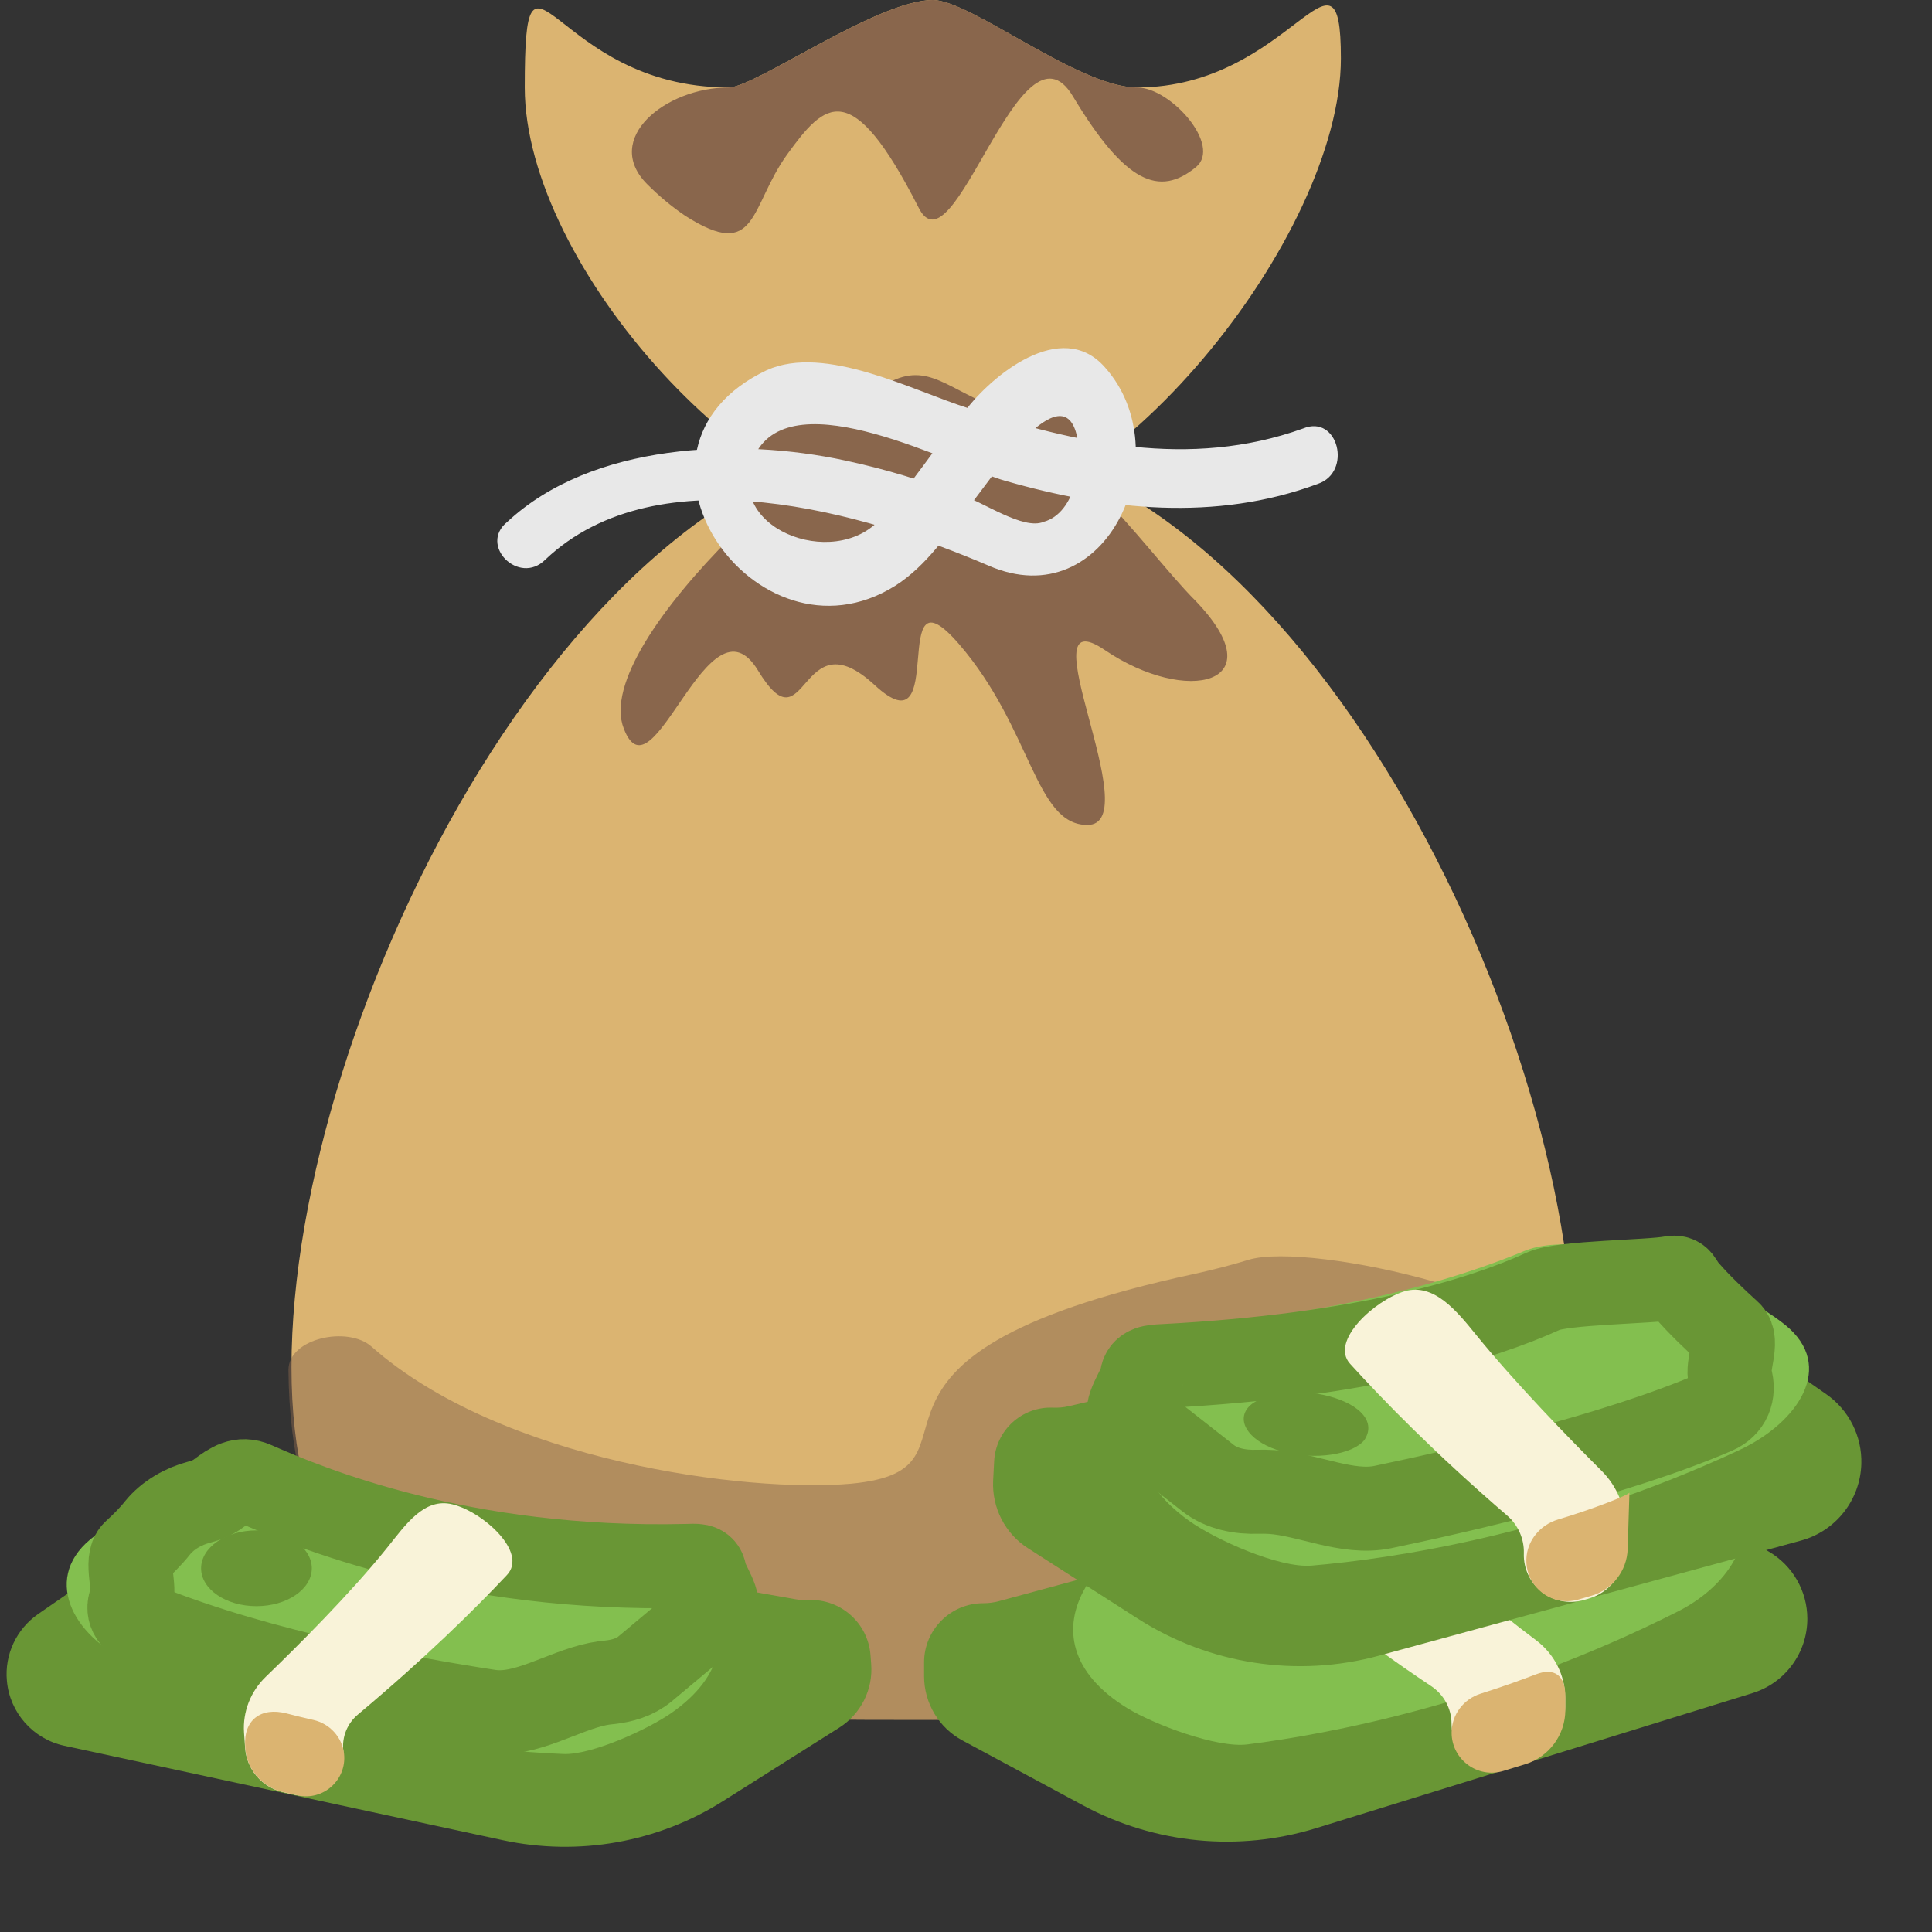 <svg width="23" height="23" viewBox="0 0 23 23" fill="none" xmlns="http://www.w3.org/2000/svg">
<rect x="0" y="0" width="23" height="23" fill="#333333" stroke="none"/>
<path d="M18.739 16.275C18.739 20.474 15.338 20.474 11.104 20.474C6.871 20.474 3.47 20.474 3.47 16.275C3.47 12.076 6.905 5.205 11.104 5.205C15.303 5.205 18.739 12.041 18.739 16.275Z" fill="#DBB471"/>
<path opacity="0.5" d="M18.738 16.275C18.738 15.497 15.607 14.772 14.863 14.998C14.665 15.059 14.453 15.114 14.226 15.164C9.542 16.171 11.971 17.489 10.132 17.663C8.882 17.774 5.967 17.396 4.424 16.032C4.141 15.781 3.434 15.931 3.434 16.309C3.469 20.474 6.904 20.474 11.103 20.474C15.302 20.474 18.738 20.474 18.738 16.275Z" fill="#89664C"/>
<path d="M11.89 19.062C11.83 19.078 11.768 19.086 11.705 19.086C11.316 19.086 11.001 19.402 11.001 19.791V19.955C11.001 20.275 11.177 20.569 11.458 20.72L12.898 21.495C13.749 21.952 14.748 22.049 15.671 21.763L20.863 20.156C21.251 20.036 21.516 19.677 21.516 19.271C21.516 18.942 21.341 18.637 21.057 18.471L19.971 17.837C19.25 17.415 18.39 17.301 17.583 17.519L11.89 19.062Z" fill="#699635"/>
<path d="M14.634 17.846C13.057 18.172 12.049 19.497 13.423 20.337C13.734 20.527 14.487 20.813 14.849 20.767C15.786 20.649 17.8 20.282 19.975 19.184C20.682 18.828 21.067 18.081 20.422 17.623C19.776 17.164 18.131 16.632 17.414 16.969C16.771 17.272 15.872 17.591 14.634 17.846Z" fill="#83BF4F"/>
<path d="M9.466 19.038C9.518 19.047 9.57 19.051 9.623 19.048C10.005 19.031 10.332 19.319 10.363 19.701L10.371 19.807C10.396 20.111 10.25 20.403 9.992 20.567L8.61 21.44C7.83 21.934 6.887 22.101 5.985 21.907L0.766 20.783C0.394 20.703 0.116 20.39 0.082 20.01C0.053 19.697 0.196 19.393 0.455 19.214L1.482 18.505C2.134 18.055 2.937 17.88 3.717 18.019L9.466 19.038Z" fill="#699635"/>
<path d="M6.686 18.111C8.216 18.292 9.259 19.504 7.998 20.389C7.721 20.584 7.042 20.896 6.705 20.881C5.806 20.843 3.833 20.658 1.628 19.817C0.907 19.542 0.481 18.819 1.075 18.326C1.653 17.847 3.148 17.214 3.852 17.476C4.507 17.72 5.426 17.962 6.686 18.111Z" fill="#83BF4F"/>
<path d="M8.178 18.642C8.281 18.64 8.374 18.624 8.389 18.726V18.726C8.409 18.855 8.604 19.093 8.504 19.177L7.679 19.868C7.561 19.967 7.407 20.012 7.253 20.028C7.211 20.032 7.164 20.038 7.116 20.048C6.694 20.134 6.253 20.439 5.827 20.375C4.856 20.227 3.105 19.907 1.732 19.357C1.591 19.3 1.499 19.195 1.559 19.055V19.055C1.622 18.91 1.485 18.579 1.602 18.474C1.693 18.391 1.793 18.293 1.876 18.188C1.997 18.038 2.186 17.93 2.374 17.882C2.453 17.862 2.536 17.829 2.608 17.774C2.75 17.668 2.866 17.589 3.029 17.661C3.67 17.943 5.489 18.706 8.178 18.642Z" stroke="#699635" strokeWidth="0.912" stroke-miterlimit="10"/>
<path d="M3.053 19.121C3.417 19.121 3.712 18.919 3.712 18.67C3.712 18.421 3.417 18.219 3.053 18.219C2.689 18.219 2.394 18.421 2.394 18.67C2.394 18.919 2.689 19.121 3.053 19.121Z" fill="#699635"/>
<path d="M5.387 17.909C5.747 17.997 6.289 18.48 6.035 18.75C5.652 19.158 5.066 19.736 4.261 20.411C4.135 20.516 4.069 20.677 4.087 20.84C4.124 21.17 3.823 21.438 3.499 21.364L3.367 21.334C3.118 21.277 2.936 21.064 2.918 20.809L2.905 20.627C2.888 20.377 2.985 20.133 3.166 19.96C3.531 19.608 4.166 18.977 4.609 18.425C4.828 18.153 5.048 17.825 5.387 17.909ZM15.511 17.63C15.027 17.759 14.827 18.25 15.18 18.605C15.54 18.968 16.118 19.46 17.038 20.073C17.188 20.173 17.28 20.34 17.28 20.52C17.28 20.877 17.625 21.132 17.966 21.027L18.155 20.969C18.439 20.881 18.633 20.619 18.633 20.322V20.211C18.633 19.941 18.502 19.689 18.287 19.527C17.841 19.191 17.046 18.563 16.392 17.888C16.164 17.652 15.828 17.544 15.511 17.63Z" fill="#F9F3D9"/>
<path d="M12.721 16.741C12.661 16.755 12.6 16.76 12.538 16.758C12.167 16.741 11.853 17.027 11.835 17.398L11.823 17.627C11.808 17.951 11.966 18.258 12.239 18.432L13.546 19.27C14.399 19.816 15.444 19.976 16.422 19.709L21.441 18.34C21.855 18.227 22.147 17.856 22.159 17.426C22.168 17.098 22.012 16.788 21.743 16.599L20.787 15.932C20.057 15.422 19.145 15.246 18.278 15.448L12.721 16.741Z" fill="#699635"/>
<path d="M15.548 15.604C13.945 15.875 12.833 17.154 14.153 18.103C14.467 18.328 15.23 18.671 15.615 18.638C16.563 18.557 18.545 18.271 20.708 17.262C21.41 16.934 21.856 16.263 21.255 15.775C20.619 15.26 18.899 14.579 18.144 14.894C17.518 15.154 16.672 15.414 15.548 15.604Z" fill="#83BF4F"/>
<path d="M13.849 16.263C13.725 16.269 13.609 16.274 13.592 16.398V16.398C13.573 16.536 13.358 16.793 13.468 16.879L14.379 17.595C14.546 17.726 14.765 17.767 14.977 17.759C15.029 17.758 15.084 17.758 15.141 17.762C15.572 17.791 16.038 18.029 16.462 17.941C17.443 17.736 19.23 17.324 20.419 16.812C20.586 16.74 20.652 16.579 20.598 16.405V16.405C20.553 16.26 20.7 15.965 20.587 15.864C20.43 15.722 20.224 15.528 20.072 15.35C19.997 15.264 20.006 15.192 19.893 15.214V15.214C19.642 15.263 18.606 15.265 18.373 15.371C17.644 15.704 16.253 16.137 13.849 16.263Z" stroke="#699635" strokeWidth="0.912" stroke-miterlimit="10"/>
<path d="M16.242 17.144C16.103 17.317 15.652 17.387 15.271 17.282C14.889 17.178 14.715 16.936 14.854 16.762C14.993 16.588 15.444 16.519 15.826 16.623C16.207 16.727 16.381 16.936 16.242 17.144Z" fill="#699635"/>
<path d="M16.723 15.372C16.373 15.474 15.827 15.964 16.072 16.235C16.465 16.669 17.084 17.303 17.942 18.042C18.072 18.154 18.146 18.319 18.141 18.491C18.128 18.871 18.489 19.153 18.855 19.048L18.908 19.033C19.159 18.962 19.335 18.736 19.343 18.474L19.351 18.223C19.36 17.955 19.255 17.697 19.065 17.508C18.69 17.134 18.041 16.468 17.571 15.889C17.343 15.608 17.071 15.271 16.723 15.372Z" fill="#F9F3D9"/>
<path d="M15.963 0.694C15.963 2.811 13.222 6.246 11.105 6.246C8.988 6.246 6.247 3.158 6.247 1.041C6.247 -1.076 6.559 1.041 8.676 1.041C8.988 1.041 10.446 0 11.105 0C11.556 0 12.84 1.041 13.534 1.041C15.373 1.041 15.963 -0.902 15.963 0.694Z" fill="#DBB471"/>
<path d="M10.481 4.615C10.273 4.754 9.266 4.65 8.954 4.893C8.538 5.205 9.128 5.934 8.711 6.385C7.878 7.218 7.219 8.155 7.427 8.676C7.774 9.578 8.434 7.01 9.024 7.982C9.613 8.953 9.509 7.322 10.412 8.155C11.314 8.988 10.55 6.663 11.418 7.669C12.286 8.676 12.32 9.821 12.945 9.821C13.674 9.821 12.181 7.079 13.153 7.739C14.125 8.398 15.2 8.155 14.229 7.149C13.916 6.836 13.5 6.281 13.014 5.795C12.841 5.622 12.98 4.72 12.806 4.581C12.598 4.407 12.077 4.962 11.869 4.858C11.845 4.846 11.822 4.836 11.801 4.828C11.226 4.598 10.997 4.272 10.481 4.615Z" fill="#89664C"/>
<path d="M6.491 6.663C7.844 5.379 10.308 6.108 11.765 6.732C13.188 7.357 14.056 5.379 13.153 4.372C12.633 3.782 11.8 4.477 11.488 4.893C11.141 5.309 10.863 5.761 10.482 6.177C9.926 6.802 8.573 6.281 8.989 5.413C9.44 4.511 11.349 5.552 11.974 5.726C13.188 6.073 14.472 6.212 15.687 5.761C16.103 5.622 15.93 4.928 15.513 5.101C14.16 5.587 12.806 5.275 11.523 4.858C10.863 4.65 9.822 4.095 9.128 4.407C7.15 5.344 8.989 8.016 10.655 6.975C11.037 6.732 11.28 6.35 11.557 6.003C11.731 5.795 12.598 4.477 12.806 5.136C12.911 5.483 12.806 6.108 12.425 6.212C12.182 6.316 11.696 5.969 11.453 5.899C11.002 5.726 10.551 5.587 10.065 5.483C8.781 5.205 7.046 5.275 6.04 6.212C5.693 6.489 6.178 6.975 6.491 6.663Z" fill="#E8E8E8"/>
<path d="M14.238 1.989C14.549 1.733 13.938 1.041 13.535 1.041C12.841 1.041 11.557 0 11.106 0C10.447 0 8.989 1.041 8.677 1.041C7.92 1.041 7.169 1.654 7.703 2.191C7.839 2.328 7.99 2.455 8.156 2.568C9.024 3.123 8.92 2.464 9.371 1.839C9.822 1.215 10.134 0.902 10.932 2.464C11.349 3.331 12.147 0.104 12.772 1.145C13.394 2.182 13.801 2.348 14.238 1.989Z" fill="#89664C"/>
<path d="M18.549 18.089C18.336 18.152 18.178 18.34 18.171 18.562C18.16 18.889 18.472 19.133 18.787 19.043L18.942 18.998C19.193 18.927 19.369 18.701 19.377 18.44L19.398 17.768C19.398 17.794 18.968 17.964 18.549 18.089ZM17.626 20.163C17.423 20.227 17.281 20.413 17.281 20.626C17.281 20.947 17.592 21.177 17.899 21.082L18.157 21.003C18.441 20.916 18.635 20.653 18.635 20.356V20.189C18.635 19.95 18.507 19.847 18.284 19.933C18.128 19.993 17.913 20.072 17.626 20.163ZM3.729 20.475C3.925 20.519 4.074 20.68 4.096 20.88C4.129 21.191 3.846 21.443 3.541 21.373L3.37 21.334C3.12 21.277 2.937 21.063 2.92 20.807L2.919 20.792C2.897 20.476 3.106 20.319 3.412 20.398C3.507 20.423 3.613 20.449 3.729 20.475Z" fill="#DBB471"/>
</svg>
